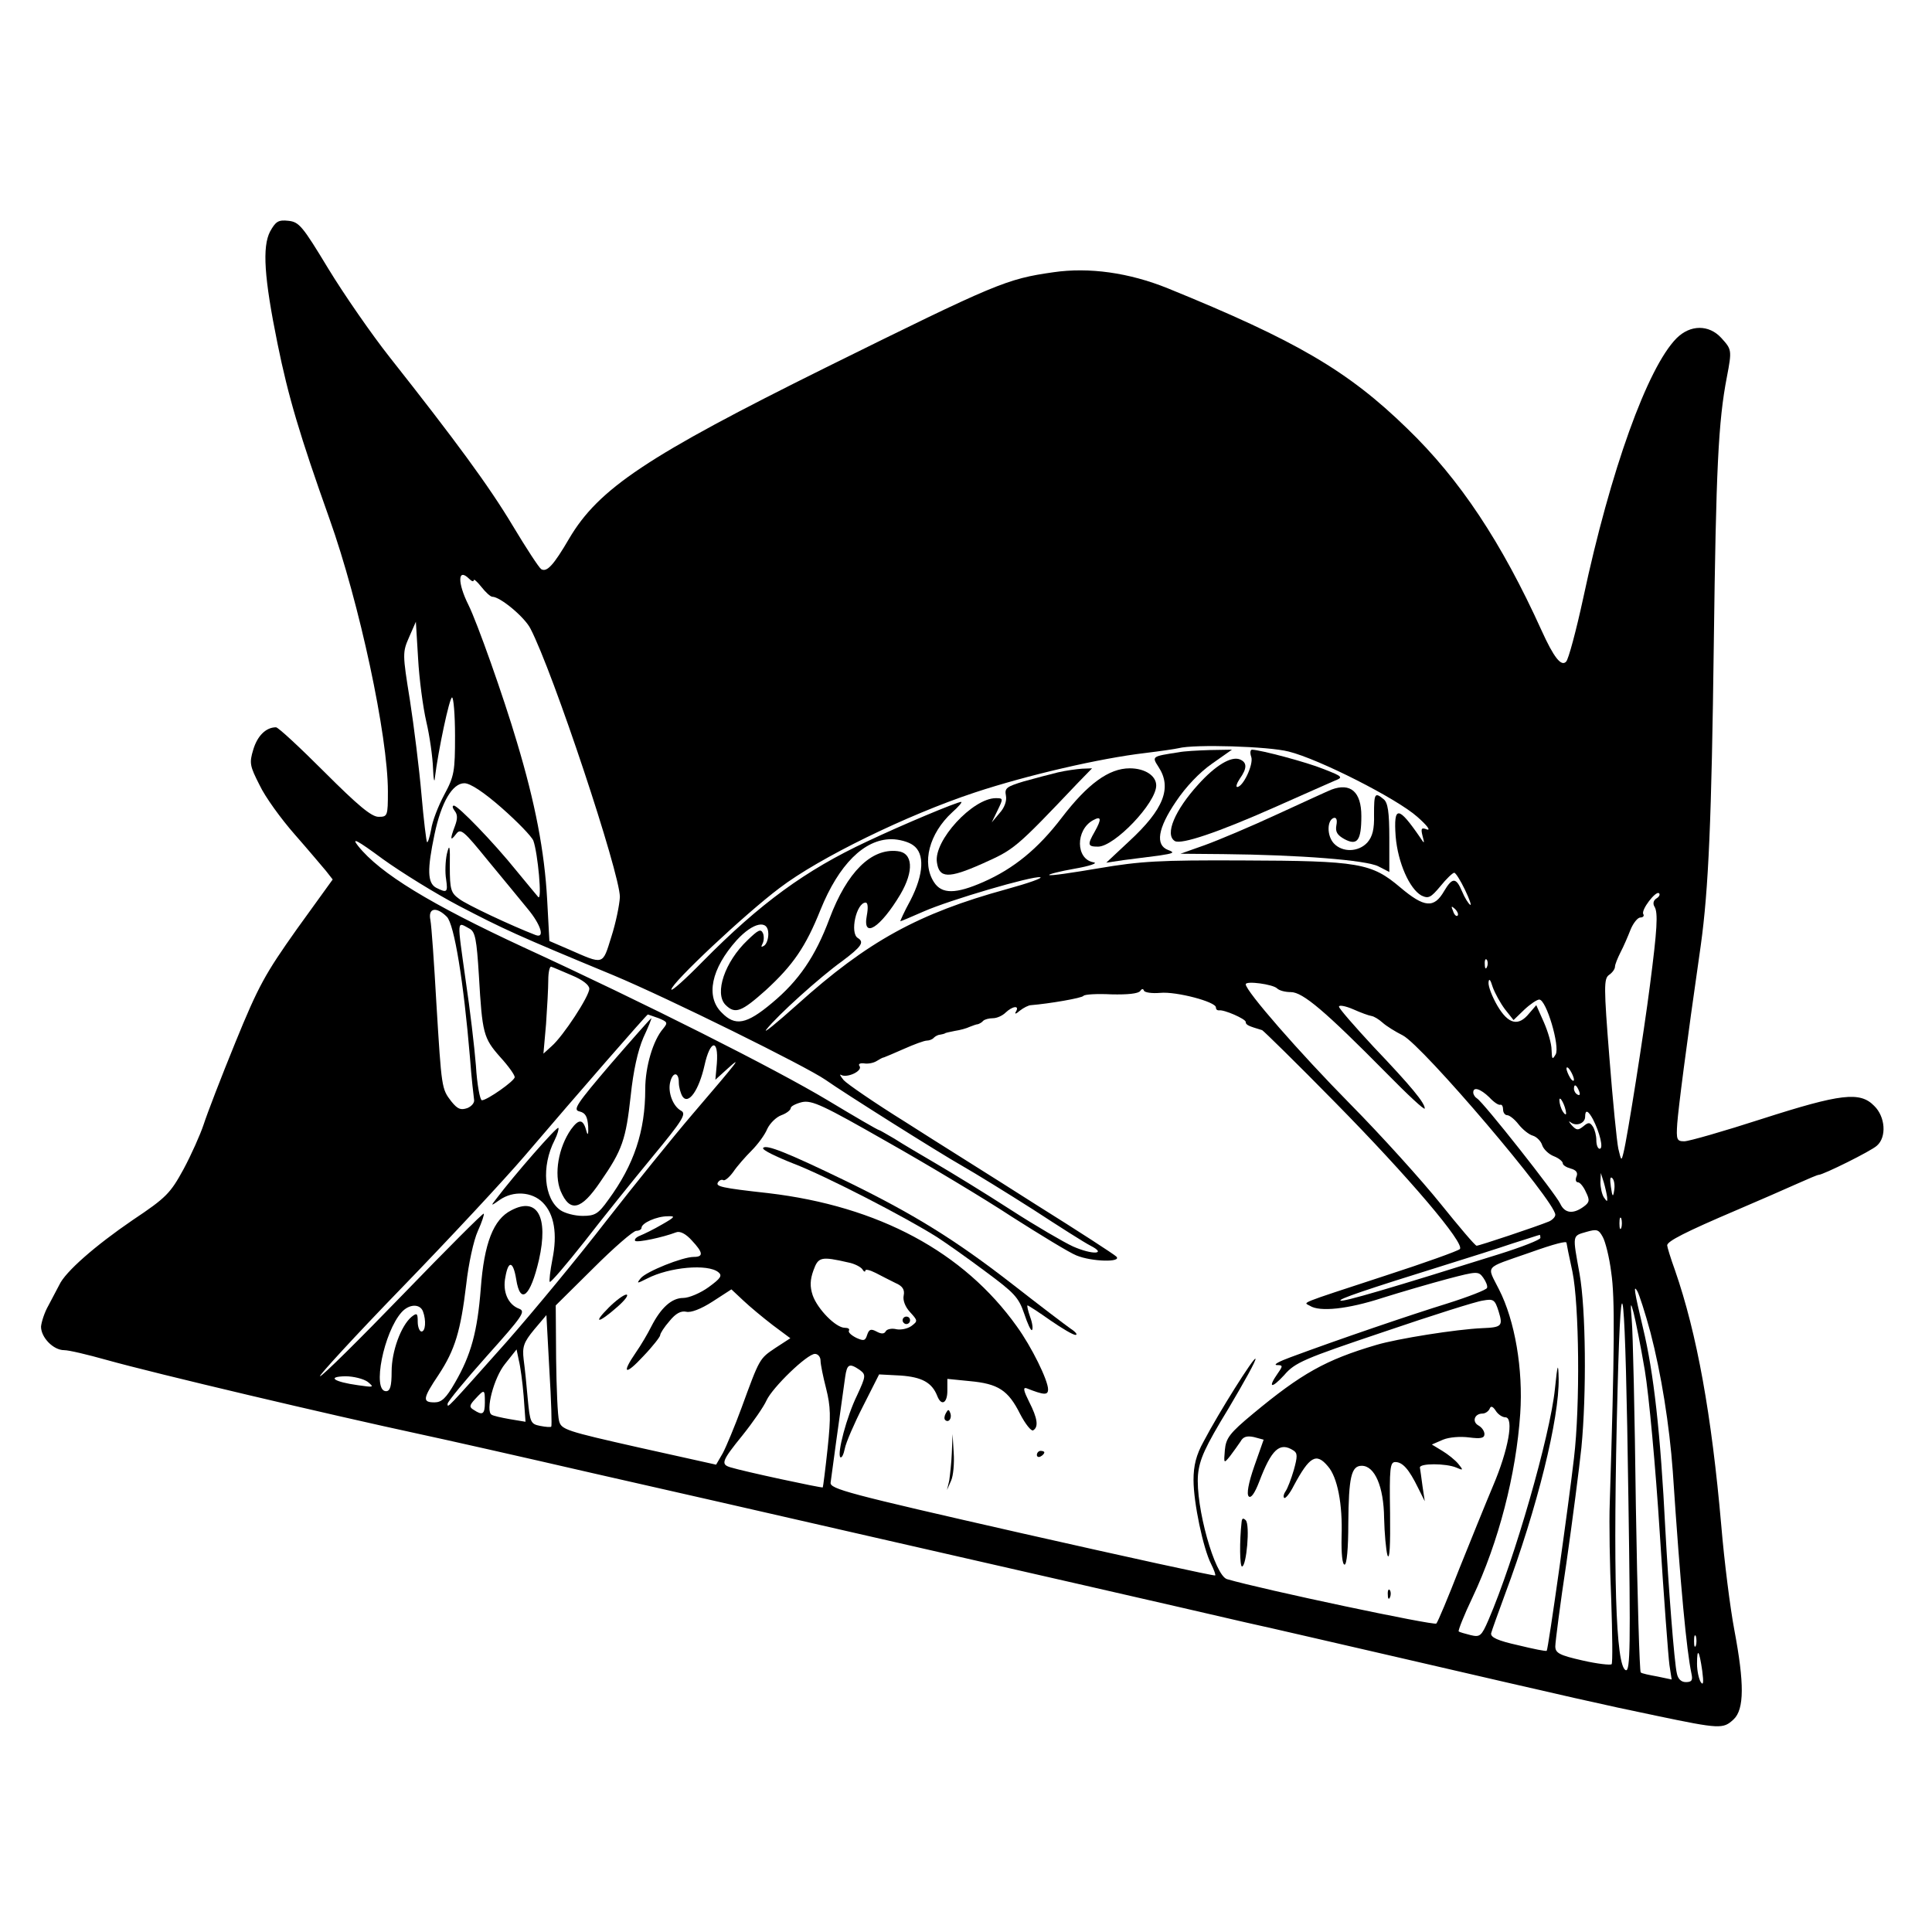 <?xml version="1.0" standalone="no"?>
<!DOCTYPE svg PUBLIC "-//W3C//DTD SVG 20010904//EN"
 "http://www.w3.org/TR/2001/REC-SVG-20010904/DTD/svg10.dtd">
<svg version="1.0" xmlns="http://www.w3.org/2000/svg"
 width="518pt" height="518pt" viewBox="0 0 518 518"
 preserveAspectRatio="xMidYMid meet">
<g transform="translate(0,518) scale(0.1,-0.1)"
fill="#000000" stroke="none">
<path d="M724 4559 c-21 -41 -16 -123 20 -300 29 -143 60 -247 139 -469 81
-227 157 -583 157 -732 0 -66 -1 -68 -25 -68 -19 0 -55 30 -145 120 -66 66
-124 120 -130 120 -27 0 -50 -23 -61 -60 -11 -36 -9 -44 17 -95 15 -32 58 -91
94 -132 36 -41 73 -85 84 -98 l18 -23 -96 -133 c-85 -120 -103 -152 -165 -304
-38 -93 -76 -192 -85 -220 -9 -27 -33 -81 -54 -120 -35 -64 -46 -76 -136 -136
-101 -69 -181 -139 -197 -174 -6 -11 -19 -36 -29 -55 -11 -19 -19 -45 -20 -57
0 -29 33 -63 62 -63 13 0 63 -12 113 -26 132 -37 603 -148 840 -199 61 -13
270 -60 465 -105 195 -44 501 -114 680 -155 179 -41 465 -106 635 -145 171
-39 366 -84 435 -100 69 -15 253 -58 410 -94 484 -112 541 -125 690 -156 172
-36 180 -36 208 -10 29 27 29 97 2 240 -11 58 -27 184 -35 280 -26 297 -65
514 -124 684 -12 33 -21 63 -21 67 0 11 49 36 185 94 61 26 134 58 163 71 29
13 55 24 58 24 12 0 141 64 156 78 27 23 23 78 -7 107 -38 39 -89 33 -301 -35
-102 -33 -196 -60 -208 -60 -20 0 -22 4 -19 48 3 40 23 199 63 477 21 151 29
339 35 810 6 468 12 595 35 714 14 73 13 74 -15 105 -33 36 -83 36 -120 -1
-78 -79 -177 -354 -250 -696 -19 -88 -40 -166 -46 -171 -13 -14 -33 11 -66 84
-107 236 -219 405 -360 541 -159 155 -298 236 -642 376 -104 42 -211 57 -307
43 -126 -18 -152 -29 -609 -255 -480 -238 -610 -325 -689 -459 -42 -72 -60
-91 -75 -82 -6 4 -40 56 -76 116 -64 107 -154 229 -330 452 -49 62 -123 169
-165 238 -69 114 -78 125 -107 128 -27 3 -34 -2 -49 -29z m534 -931 c7 -7 12
-8 12 -4 0 5 9 -3 21 -18 11 -14 24 -26 29 -26 21 0 86 -54 102 -85 61 -117
240 -656 240 -720 -1 -21 -11 -70 -23 -107 -24 -77 -19 -75 -115 -33 l-51 22
-6 111 c-7 129 -32 259 -81 422 -36 122 -107 322 -130 368 -30 60 -29 101 2
70z m-115 -383 c9 -38 17 -95 18 -125 1 -30 4 -41 5 -25 9 73 39 215 46 215 4
0 8 -46 8 -103 0 -95 -2 -108 -29 -158 -16 -30 -32 -71 -35 -93 -4 -21 -9 -36
-11 -34 -2 2 -9 59 -15 128 -6 69 -20 182 -31 253 -20 124 -20 128 -2 169 l18
41 6 -99 c3 -54 13 -130 22 -169z m2312 -80 c81 -20 290 -126 345 -175 25 -22
37 -37 26 -34 -15 6 -17 3 -12 -17 6 -22 5 -22 -6 -5 -59 86 -72 87 -66 3 6
-70 37 -140 69 -158 19 -9 25 -6 51 25 16 20 33 36 37 36 4 0 17 -21 29 -46
12 -25 18 -43 14 -40 -5 3 -15 19 -22 36 -16 38 -26 38 -48 1 -27 -47 -53 -45
-118 10 -77 65 -110 71 -423 72 -223 1 -273 -2 -385 -21 -71 -12 -131 -21
-133 -18 -2 2 29 10 69 17 40 7 63 15 50 17 -48 8 -49 87 -1 113 22 12 23 3 4
-31 -20 -35 -19 -40 9 -40 44 0 156 117 156 164 0 26 -30 46 -71 46 -56 0
-113 -42 -182 -132 -64 -84 -129 -137 -211 -173 -73 -32 -111 -33 -132 0 -33
51 -13 130 49 187 17 15 28 28 24 28 -11 0 -157 -61 -252 -106 -165 -77 -287
-166 -441 -322 -46 -47 -84 -81 -84 -75 0 17 198 203 290 272 106 81 342 196
523 256 142 47 337 92 457 106 41 5 82 11 90 13 42 11 241 5 295 -9z m-2110
-151 c42 -37 80 -76 85 -88 12 -33 24 -163 13 -151 -5 6 -31 37 -58 70 -62 77
-157 175 -168 175 -5 0 -4 -6 2 -14 8 -10 8 -21 1 -40 -14 -37 -13 -43 3 -22
12 16 20 9 85 -71 40 -48 88 -107 107 -130 35 -42 47 -80 21 -70 -65 25 -186
82 -205 97 -22 16 -25 25 -25 86 1 58 -1 63 -8 34 -4 -19 -5 -50 -2 -67 5 -36
3 -38 -27 -23 -23 13 -24 48 -4 143 18 86 48 137 80 137 16 0 52 -24 100 -66z
m-114 -263 c119 -62 153 -78 414 -186 148 -62 516 -244 568 -280 48 -34 305
-196 367 -231 35 -20 121 -73 190 -117 69 -45 138 -89 154 -97 45 -23 5 -25
-47 -2 -24 11 -100 55 -168 99 -68 44 -158 99 -199 123 -41 24 -92 54 -112 67
-21 12 -39 23 -41 23 -3 0 -65 36 -138 80 -140 84 -489 260 -815 410 -250 116
-385 198 -444 272 -19 24 -3 16 66 -35 50 -36 142 -93 205 -126z m1217 163
c32 -22 29 -78 -7 -148 -17 -31 -28 -56 -27 -56 2 0 30 12 62 26 70 31 292 96
313 92 8 -2 -32 -16 -90 -32 -237 -65 -373 -140 -561 -309 -57 -51 -94 -81
-83 -67 30 38 143 140 203 183 52 39 60 51 42 62 -22 13 -4 95 21 95 6 0 7
-14 3 -35 -12 -64 37 -32 90 57 37 63 34 112 -8 116 -70 8 -135 -56 -182 -181
-38 -102 -83 -167 -154 -226 -69 -58 -99 -63 -135 -26 -44 43 -28 118 40 194
44 48 85 57 85 17 0 -14 -5 -28 -12 -32 -7 -4 -8 -3 -4 5 4 7 5 19 2 28 -6 14
-13 10 -42 -18 -61 -58 -89 -142 -59 -173 26 -26 43 -19 108 39 73 67 107 116
147 216 49 121 117 189 190 189 20 0 46 -7 58 -16z m1993 -143 c-8 -5 -10 -14
-5 -22 10 -16 7 -62 -12 -209 -16 -126 -61 -411 -71 -450 -6 -24 -6 -23 -14
10 -4 19 -15 129 -24 245 -15 189 -15 211 -1 221 9 6 16 16 16 22 0 6 7 23 15
39 8 15 20 43 27 61 7 17 19 32 26 32 7 0 11 4 8 9 -7 11 34 64 42 56 4 -3 0
-10 -7 -14z m-533 -46 c-3 -3 -9 2 -12 12 -6 14 -5 15 5 6 7 -7 10 -15 7 -18z
m-2710 -3 c20 -20 45 -174 62 -377 4 -55 10 -106 11 -113 2 -8 -6 -18 -18 -23
-18 -6 -26 -3 -43 18 -26 34 -26 34 -40 263 -6 107 -13 207 -16 223 -7 33 16
37 44 9z m61 -32 c15 -8 19 -28 25 -126 9 -155 12 -167 57 -218 22 -24 39 -48
39 -54 0 -10 -74 -62 -88 -62 -5 0 -13 42 -16 93 -4 50 -16 152 -27 225 -24
172 -25 161 10 142z m2728 -102 c-3 -8 -6 -5 -6 6 -1 11 2 17 5 13 3 -3 4 -12
1 -19z m-2454 -23 c29 -12 47 -26 47 -36 0 -20 -70 -127 -101 -154 l-22 -20 7
79 c3 43 6 97 6 118 0 22 4 38 8 36 4 -1 29 -12 55 -23z m2502 -91 l23 -29 29
28 c16 15 34 27 40 27 19 0 56 -126 44 -147 -9 -15 -10 -14 -11 12 0 17 -10
50 -21 75 l-20 45 -19 -22 c-29 -36 -56 -29 -85 20 -14 24 -25 52 -24 63 1 12
5 8 11 -12 6 -17 21 -44 33 -60z m-611 56 c6 -6 22 -10 37 -10 32 0 92 -51
257 -218 56 -57 102 -100 102 -94 0 15 -36 59 -137 165 -51 55 -93 103 -93
108 0 5 17 2 38 -7 20 -9 42 -17 49 -18 7 -1 20 -9 30 -18 10 -9 34 -24 54
-34 54 -28 409 -445 409 -481 0 -6 -8 -14 -17 -18 -34 -14 -187 -65 -194 -65
-4 0 -47 51 -97 113 -49 61 -158 182 -242 267 -137 139 -280 303 -280 321 0
10 73 0 84 -11z m-313 -12 c43 4 149 -24 149 -39 0 -5 3 -8 8 -8 13 3 72 -23
72 -31 0 -8 7 -11 44 -22 4 -2 92 -88 195 -193 199 -202 350 -380 335 -394 -5
-5 -94 -37 -199 -71 -241 -79 -220 -71 -203 -81 26 -17 102 -9 194 21 51 16
130 39 175 51 80 21 83 21 96 3 7 -10 12 -22 10 -27 -1 -5 -50 -24 -107 -42
-97 -30 -291 -96 -420 -144 -30 -11 -47 -20 -37 -21 17 0 17 -2 3 -22 -28 -40
-17 -42 17 -5 29 34 53 44 267 116 129 44 249 82 266 84 28 5 32 3 42 -29 12
-39 9 -43 -44 -45 -69 -3 -227 -28 -284 -45 -136 -40 -201 -77 -330 -184 -64
-53 -73 -66 -76 -98 -3 -36 -3 -37 14 -16 9 12 22 30 28 39 7 13 17 16 36 12
l26 -7 -25 -71 c-16 -46 -21 -75 -15 -81 6 -6 16 8 28 39 33 87 55 108 92 84
11 -7 11 -16 1 -52 -7 -24 -17 -50 -22 -57 -5 -7 -7 -15 -4 -18 3 -3 15 11 26
33 42 78 60 89 91 52 26 -29 40 -102 37 -189 -1 -45 2 -75 8 -75 6 0 10 44 10
110 1 125 8 155 36 155 35 0 59 -56 60 -140 1 -41 5 -86 9 -100 6 -15 8 28 7
113 -2 121 0 137 14 137 20 0 37 -20 61 -69 l18 -36 -6 40 c-3 22 -6 45 -7 50
-2 12 70 12 98 0 18 -8 19 -7 5 10 -8 10 -28 26 -43 35 l-28 17 30 13 c17 7
47 9 70 6 31 -4 41 -2 41 9 0 8 -7 18 -16 23 -18 10 -11 32 11 32 7 0 16 6 19
13 3 8 8 7 16 -5 6 -10 18 -18 26 -18 24 0 8 -88 -33 -184 -19 -45 -59 -144
-90 -221 -30 -77 -58 -144 -62 -148 -6 -6 -465 91 -561 119 -33 9 -85 195 -78
280 4 41 18 73 82 178 42 71 75 130 72 133 -4 5 -97 -142 -139 -222 -20 -36
-27 -65 -27 -103 0 -61 26 -184 47 -225 8 -16 13 -30 11 -31 -2 -2 -235 49
-518 113 -471 107 -515 119 -513 136 2 17 25 184 39 283 5 35 11 38 39 19 17
-13 17 -16 -7 -68 -28 -57 -54 -156 -45 -166 4 -3 9 8 12 23 3 16 25 67 49
114 l43 85 57 -3 c58 -4 85 -19 99 -55 11 -28 27 -19 27 14 l0 32 60 -6 c76
-7 103 -24 135 -88 14 -27 30 -47 35 -44 15 9 12 32 -11 77 -14 28 -17 39 -7
36 48 -19 58 -19 58 -3 0 24 -44 114 -84 169 -142 199 -370 322 -666 357 -127
14 -142 18 -135 29 4 6 10 8 14 6 4 -3 16 7 27 22 10 15 33 41 49 57 17 17 36
43 42 58 7 15 24 32 38 37 14 5 25 14 25 19 0 5 14 12 30 16 27 6 58 -9 228
-106 108 -61 260 -152 336 -202 77 -49 154 -96 172 -103 41 -17 123 -19 107
-3 -6 6 -103 69 -215 139 -111 71 -270 170 -351 222 -82 51 -156 102 -165 112
-9 11 -12 17 -7 14 16 -9 57 10 50 23 -5 6 0 9 11 8 11 -2 26 1 34 6 8 5 17
10 20 10 3 1 27 11 54 23 27 12 54 22 61 22 6 0 15 3 19 8 4 4 12 8 17 8 5 1
10 2 12 3 1 2 13 4 27 7 14 2 32 7 40 11 8 3 18 7 22 7 3 1 10 4 14 9 4 4 16
7 26 7 11 0 26 7 34 15 19 18 38 20 28 3 -5 -8 0 -7 10 2 10 8 24 15 30 15 49
4 137 19 141 25 3 4 36 6 75 4 44 -1 72 2 77 9 4 6 8 7 10 1 2 -5 21 -8 44 -6z
m-1345 -68 c24 -10 25 -12 12 -28 -27 -31 -48 -102 -48 -162 0 -113 -30 -203
-99 -297 -27 -38 -36 -43 -69 -43 -21 0 -47 7 -59 15 -45 31 -52 118 -16 188
8 16 12 31 10 33 -4 4 -118 -126 -167 -191 -15 -19 -14 -19 10 -2 36 25 86 22
115 -7 31 -31 40 -84 26 -153 -6 -31 -9 -58 -7 -60 2 -3 44 46 93 108 48 62
130 164 182 227 82 99 92 116 77 124 -22 12 -36 50 -29 77 7 28 23 27 23 -1 0
-13 5 -30 10 -38 16 -23 44 17 59 84 15 68 38 72 33 5 l-4 -44 33 30 c40 36
31 24 -94 -122 -53 -62 -157 -191 -232 -287 -74 -96 -194 -241 -266 -323 -163
-183 -159 -179 -159 -167 0 6 48 64 106 129 95 106 104 119 86 126 -30 11 -45
46 -37 85 8 46 21 43 29 -6 11 -70 38 -47 61 52 26 115 -4 170 -74 133 -48
-24 -73 -88 -82 -210 -9 -115 -26 -178 -69 -252 -24 -42 -36 -53 -55 -53 -33
0 -32 10 11 74 44 67 59 117 74 242 6 55 20 119 31 143 11 24 18 46 16 47 -2
2 -99 -95 -216 -216 -117 -121 -217 -220 -223 -220 -5 0 93 107 220 238 126
130 274 289 328 352 145 170 328 380 331 380 1 0 14 -5 29 -10z m2454 -165 c0
-5 -5 -3 -10 5 -5 8 -10 20 -10 25 0 6 5 3 10 -5 5 -8 10 -19 10 -25z m14 -31
c3 -8 2 -12 -4 -9 -6 3 -10 10 -10 16 0 14 7 11 14 -7z m-241 -16 c12 -13 25
-22 30 -20 4 1 7 -5 7 -13 0 -8 5 -15 11 -15 6 0 20 -11 30 -24 11 -14 28 -28
39 -31 10 -3 22 -15 25 -26 4 -11 18 -24 31 -29 13 -5 24 -14 24 -19 0 -5 10
-11 21 -14 15 -4 20 -11 16 -21 -4 -9 -2 -16 4 -16 5 0 15 -12 21 -26 11 -22
10 -28 -7 -40 -28 -20 -50 -17 -62 9 -12 26 -206 272 -223 282 -5 3 -10 10
-10 16 0 16 19 10 43 -13z m206 -43 c0 -5 -4 -3 -9 5 -5 8 -9 22 -9 30 0 16
17 -16 18 -35z m72 -16 c18 -35 29 -79 18 -79 -5 0 -9 10 -9 23 0 12 -4 28 -9
36 -8 12 -12 13 -26 1 -14 -11 -18 -11 -31 3 -8 9 -9 13 -3 8 15 -12 39 -3 39
15 0 20 8 17 21 -7z m38 -209 c1 -13 0 -13 -9 0 -5 8 -9 26 -9 40 l1 25 8 -25
c4 -14 8 -32 9 -40z m19 19 c-3 -20 -5 -19 -9 9 -3 20 -2 29 4 23 5 -5 7 -19
5 -32z m-2553 -92 c-22 -13 -49 -26 -59 -30 -10 -4 -16 -10 -13 -14 6 -5 73 9
110 23 10 4 26 -4 42 -22 30 -32 32 -44 5 -44 -30 0 -127 -39 -142 -57 -12
-15 -11 -15 17 -1 60 31 163 40 191 17 11 -9 7 -16 -26 -40 -22 -16 -53 -29
-68 -29 -31 0 -60 -26 -86 -77 -9 -18 -27 -49 -41 -69 -40 -58 -29 -63 20 -10
25 26 45 52 45 56 0 5 11 22 25 38 17 21 31 28 45 25 12 -3 39 7 70 27 l51 33
32 -30 c18 -17 53 -46 79 -66 l47 -35 -40 -26 c-43 -29 -42 -27 -91 -161 -18
-49 -41 -104 -50 -121 l-18 -31 -207 46 c-195 44 -208 48 -214 71 -4 14 -7 89
-8 167 l-1 143 101 100 c55 55 107 100 115 100 8 0 14 4 14 8 0 13 41 31 70
31 22 1 20 -2 -15 -22z m2572 -9 c-3 -7 -5 -2 -5 12 0 14 2 19 5 13 2 -7 2
-19 0 -25z m-27 -120 c10 -66 9 -203 -4 -618 -2 -52 0 -169 4 -260 3 -91 4
-168 1 -172 -3 -3 -39 1 -78 10 -62 14 -73 20 -73 38 0 11 13 113 30 225 16
112 34 251 40 308 14 145 12 371 -5 466 -19 105 -20 101 18 112 28 8 33 7 44
-13 7 -12 18 -55 23 -96z m-190 93 c0 -5 -51 -25 -112 -44 -287 -90 -419 -129
-424 -124 -5 4 61 27 286 97 58 18 137 43 175 56 39 12 71 23 73 23 1 1 2 -3
2 -8z m70 -13 c0 -2 7 -37 16 -78 18 -89 21 -357 4 -500 -14 -122 -69 -512
-73 -516 -2 -2 -36 5 -77 15 -54 12 -74 21 -72 32 2 8 19 55 37 104 87 233
146 473 144 579 -1 44 -3 41 -10 -28 -13 -126 -109 -459 -178 -619 -19 -44
-23 -47 -48 -41 -16 4 -30 8 -32 10 -2 2 14 43 37 91 70 148 117 330 128 493
8 118 -14 249 -57 333 -33 66 -42 55 81 98 70 25 100 32 100 27z m-1925 -53
c16 -3 33 -12 37 -18 4 -7 8 -8 8 -4 0 5 12 2 28 -6 15 -8 39 -20 53 -27 19
-8 25 -18 22 -33 -3 -13 4 -31 17 -45 21 -23 21 -24 4 -37 -11 -8 -29 -11 -40
-9 -12 3 -25 1 -29 -5 -4 -8 -12 -8 -25 -1 -15 8 -20 6 -25 -9 -5 -16 -9 -17
-29 -8 -14 7 -22 15 -20 19 3 5 -2 8 -11 8 -24 0 -73 50 -86 87 -8 24 -7 42 2
67 13 36 20 38 94 21z m2091 -634 c6 -393 5 -463 -7 -459 -27 9 -35 257 -22
753 10 390 21 280 29 -294z m59 447 c29 -111 51 -249 60 -373 21 -315 37 -480
50 -542 4 -18 1 -23 -15 -23 -12 0 -21 8 -24 23 -7 28 -23 238 -31 387 -13
258 -31 420 -60 540 -24 101 -26 117 -15 98 5 -9 21 -58 35 -110z m-15 -102
c11 -66 29 -261 40 -435 11 -174 23 -333 26 -355 l6 -39 -38 8 c-22 4 -42 8
-45 11 -3 2 -9 203 -13 446 -3 244 -8 468 -11 498 -4 48 -3 51 5 20 5 -19 19
-89 30 -154z m-3276 158 c9 -24 7 -54 -4 -54 -5 0 -10 12 -10 26 0 23 -2 25
-17 13 -28 -24 -53 -92 -53 -146 0 -40 -4 -53 -15 -53 -38 0 -6 159 42 212 20
22 49 23 57 2z m344 -309 c-1 -2 -15 -1 -30 2 -25 5 -27 9 -33 72 -3 36 -8 84
-11 106 -4 34 0 46 28 80 l33 39 8 -148 c5 -81 7 -149 5 -151z m-74 82 l5 -69
-42 7 c-23 4 -45 9 -49 12 -17 10 6 99 36 136 l31 39 6 -29 c4 -15 10 -59 13
-96z m796 95 c0 -10 7 -44 15 -75 12 -48 13 -75 4 -160 -6 -56 -12 -103 -13
-105 -3 -2 -213 43 -248 54 -26 8 -23 17 33 86 28 35 57 77 64 93 16 35 109
125 130 125 8 0 15 -8 15 -18z m-1214 -57 c18 -15 16 -15 -26 -9 -65 9 -85 23
-34 24 22 0 49 -7 60 -15z m314 -55 c0 -32 -6 -36 -30 -20 -12 7 -12 12 4 29
25 27 26 27 26 -9z m3247 -652 c-3 -7 -5 -2 -5 12 0 14 2 19 5 13 2 -7 2 -19
0 -25z m17 -68 c4 -31 3 -40 -4 -30 -5 8 -10 30 -10 49 0 45 6 37 14 -19z"/>
<path d="M3160 3163 c-72 -11 -72 -11 -54 -39 37 -56 14 -114 -78 -199 l-62
-58 47 7 c26 3 68 9 94 12 40 6 44 8 25 15 -35 13 -28 58 21 130 26 39 63 78
96 101 l54 38 -59 -1 c-32 -1 -70 -3 -84 -6z"/>
<path d="M3355 3150 c6 -20 -22 -80 -38 -80 -4 0 -1 10 7 22 20 28 20 44 0 52
-23 9 -65 -16 -111 -67 -63 -69 -91 -135 -63 -152 17 -10 115 23 264 89 78 35
152 67 165 73 23 9 21 11 -30 31 -47 19 -168 51 -192 52 -5 0 -6 -9 -2 -20z"/>
<path d="M2836 3109 c-21 -5 -62 -16 -91 -24 -46 -14 -52 -18 -48 -38 3 -14
-4 -33 -17 -47 l-21 -25 16 33 c15 31 15 32 -5 32 -62 0 -167 -114 -158 -172
6 -43 31 -44 121 -4 87 39 88 39 258 218 l37 38 -27 -1 c-14 -1 -44 -5 -65
-10z"/>
<path d="M3570 3063 c-8 -3 -73 -33 -145 -66 -71 -33 -159 -70 -195 -83 l-65
-23 115 -1 c203 -2 384 -16 416 -33 l29 -15 0 91 c0 70 -4 95 -15 104 -24 20
-26 16 -26 -41 1 -39 -4 -59 -18 -75 -24 -26 -67 -27 -90 -2 -19 21 -18 62 0
68 7 2 10 -5 7 -20 -3 -17 2 -26 22 -37 34 -18 45 -4 45 62 0 65 -29 90 -80
71z"/>
<path d="M2046 2102 c-3 -5 34 -23 82 -42 84 -32 303 -145 386 -198 23 -15 80
-55 128 -91 77 -57 89 -69 104 -113 9 -27 18 -47 21 -44 3 3 1 19 -5 35 -6 17
-9 31 -7 31 2 0 30 -18 61 -40 32 -22 62 -40 68 -39 6 0 0 8 -14 17 -13 9 -84
63 -157 120 -152 118 -263 187 -448 277 -151 73 -212 98 -219 87z"/>
<path d="M2536 1391 c-4 -7 -5 -15 -2 -18 9 -9 19 4 14 18 -4 11 -6 11 -12 0z"/>
<path d="M2552 1285 c-1 -27 -5 -61 -7 -75 l-6 -25 11 25 c6 13 9 47 7 75 l-3
50 -2 -50z"/>
<path d="M2780 1279 c0 -5 5 -7 10 -4 6 3 10 8 10 11 0 2 -4 4 -10 4 -5 0 -10
-5 -10 -11z"/>
<path d="M3329 1100 c-6 -53 -5 -120 1 -120 12 0 22 112 10 124 -7 7 -10 5
-11 -4z"/>
<path d="M3721 904 c0 -11 3 -14 6 -6 3 7 2 16 -1 19 -3 4 -6 -2 -5 -13z"/>
<path d="M1638 2328 c-93 -109 -103 -124 -84 -128 16 -4 21 -14 23 -40 1 -19
-1 -26 -4 -15 -9 35 -20 37 -42 7 -34 -49 -46 -120 -28 -165 25 -59 55 -52
107 25 59 85 68 113 81 230 7 67 19 121 34 156 13 28 23 52 21 52 -1 0 -50
-55 -108 -122z"/>
<path d="M1632 1674 c-44 -44 -28 -43 22 1 22 19 33 34 25 34 -8 -1 -29 -17
-47 -35z"/>
<path d="M2420 1640 c0 -5 5 -10 10 -10 6 0 10 5 10 10 0 6 -4 10 -10 10 -5 0
-10 -4 -10 -10z"/>
</g>
</svg>
